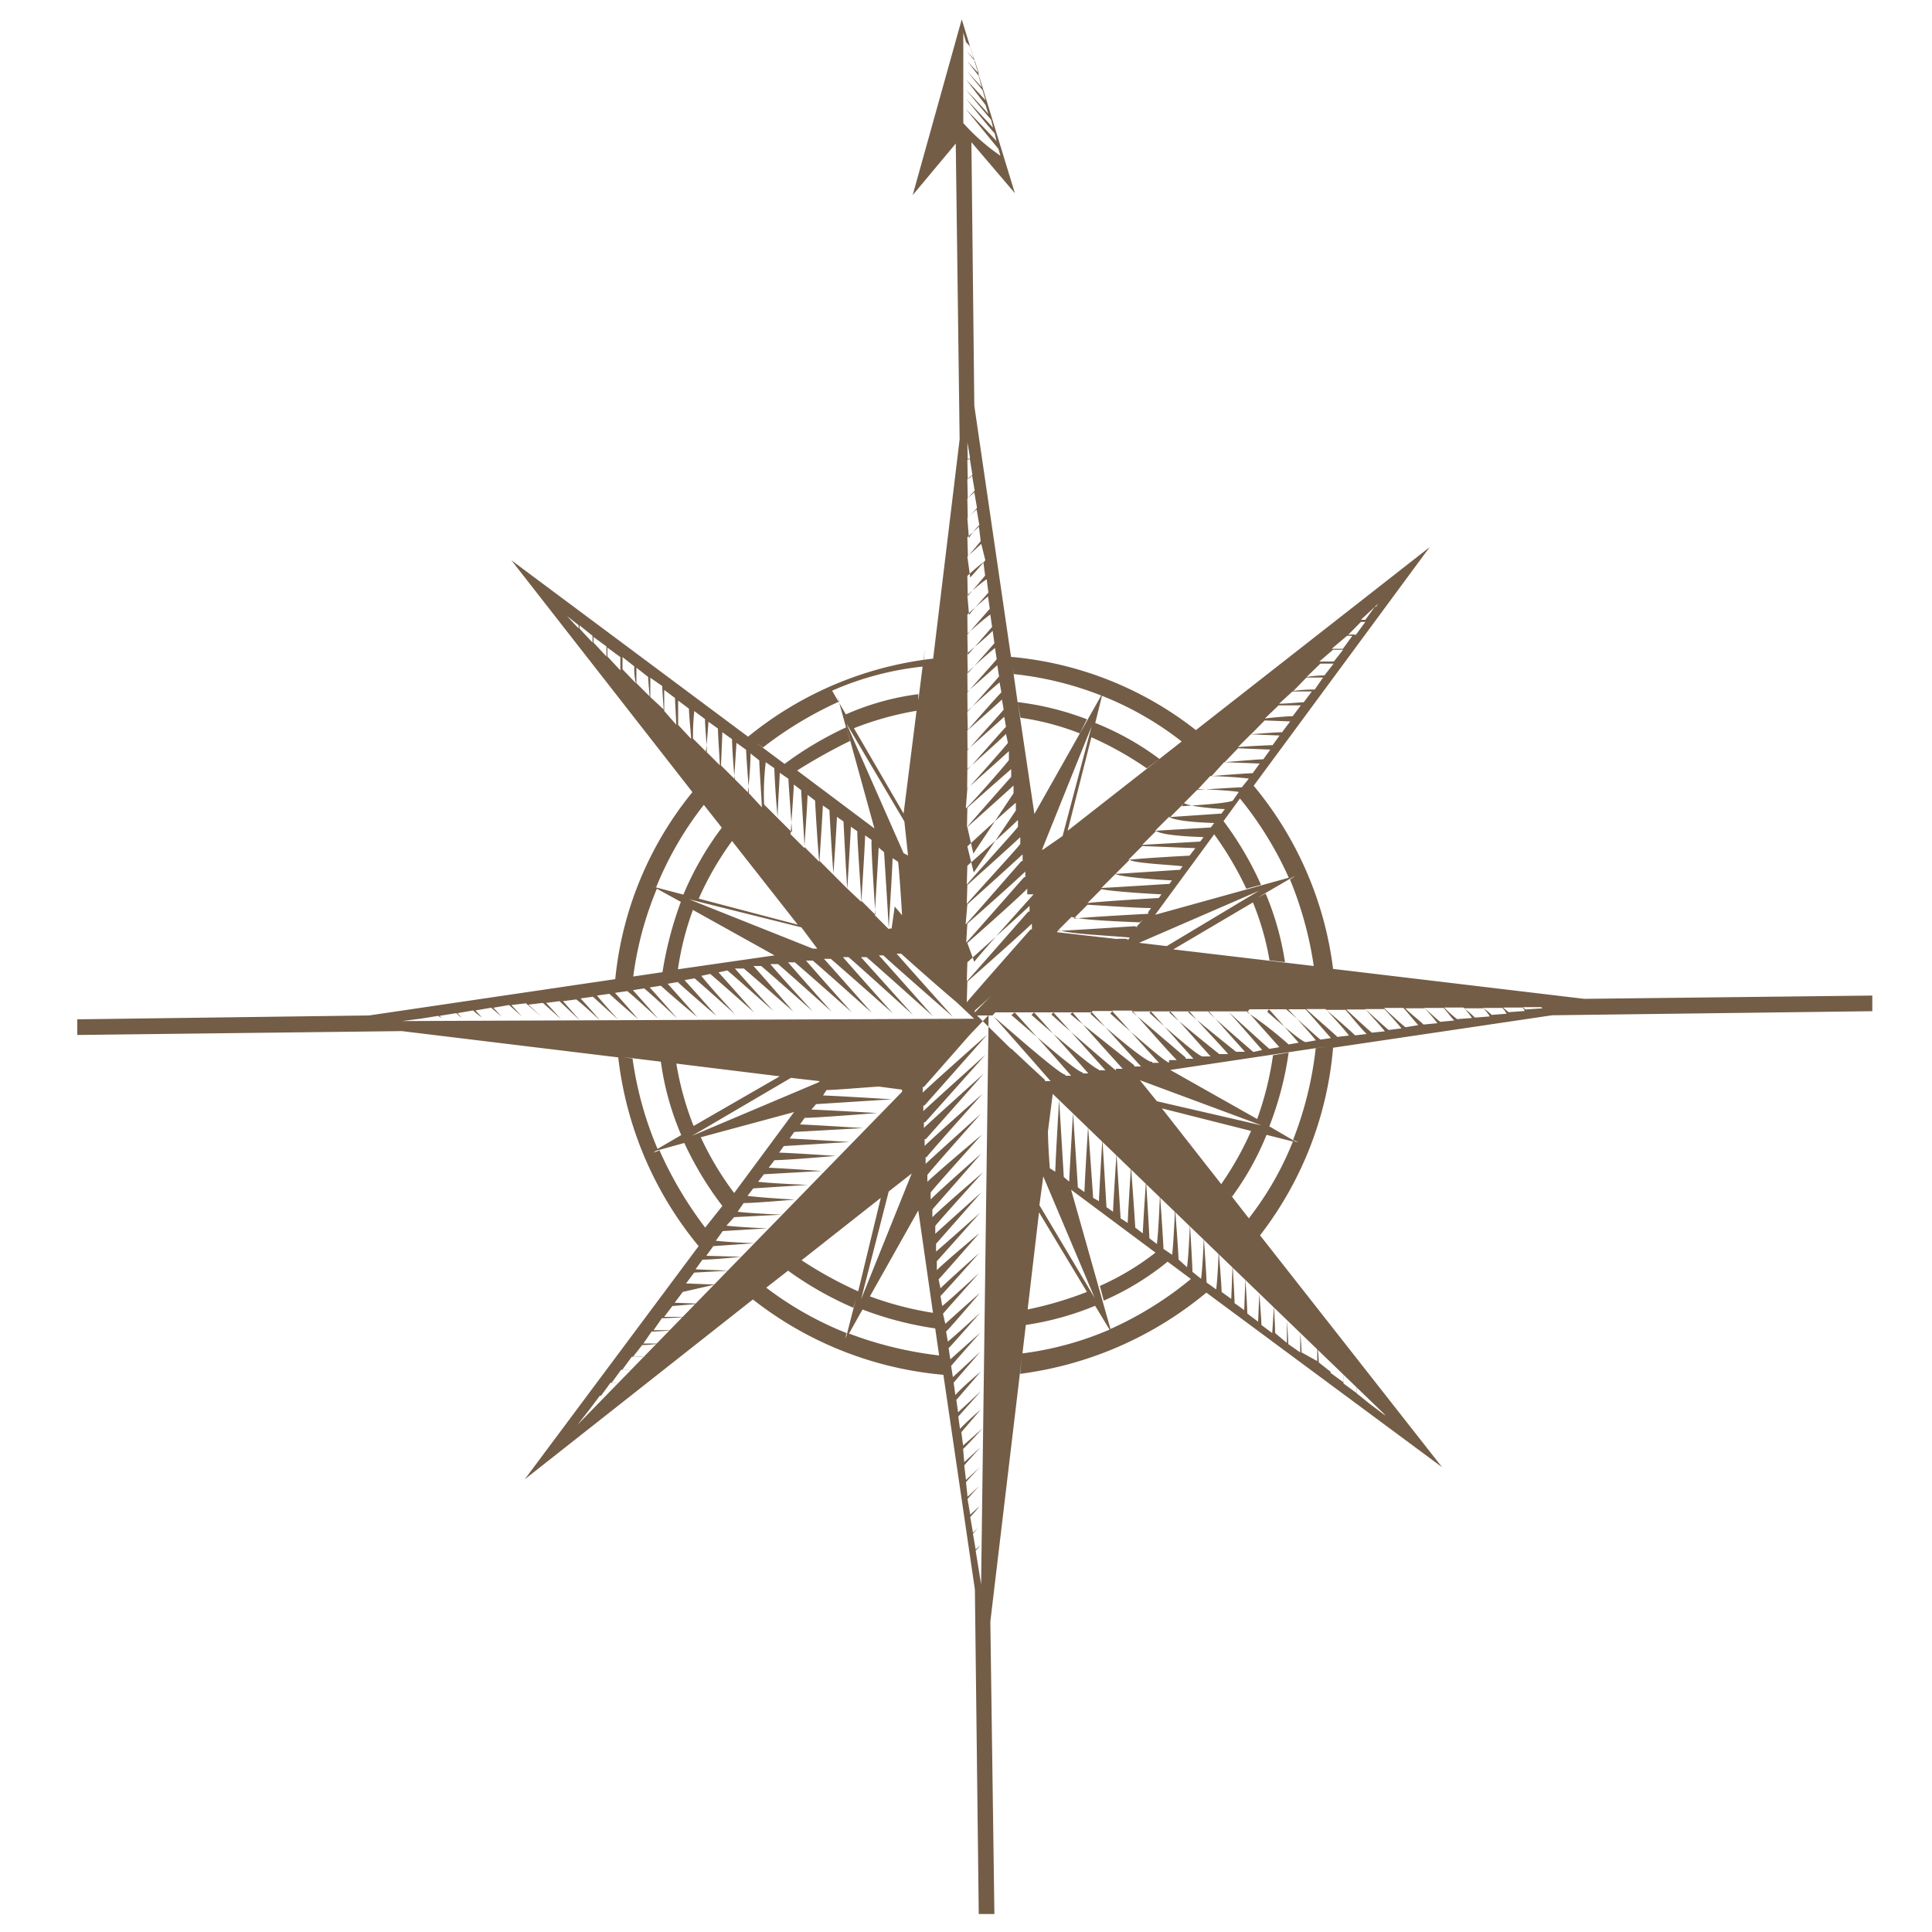 <svg id="Layer_1" data-name="Layer 1" xmlns="http://www.w3.org/2000/svg" viewBox="0 0 100 100"><defs><style>.cls-1{fill:#735d47;}</style></defs><title>embellishments</title><path class="cls-1" d="M82,51.7,69,50.15a18.37,18.37,0,0,0-4.11-9.48L74,28.32,61.9,37.79A18.06,18.06,0,0,0,52.33,34l-1.9-13L50.28,7.36,52.53,10,49.78,1l-2.54,9.1,2.23-2.67.2,15.31L48.3,34.09a18.44,18.44,0,0,0-9.59,4.05l.78.55a19.38,19.38,0,0,1,3.95-2.38l-.1-.29.45,1.63a17.9,17.9,0,0,0-3.18,1.89L26.47,29,35.84,41a18.11,18.11,0,0,0-4,9.74l.93-.14A17.72,17.72,0,0,1,34,46l1.24.68a19,19,0,0,0-.95,3.64L19.1,52.56,4,52.76l0,.81,16.8-.2L32,54.73a18.69,18.69,0,0,0,4.16,9.77l-9,12.07,11.81-9.31a18.59,18.59,0,0,0,9.86,3.9l1.63,11.11.2,16.8.81,0-.21-15.14,1.63-13.68-.09.86a18.86,18.86,0,0,0,9.66-4.22l-.62-.43,12.8,9.48-9.42-12A18.38,18.38,0,0,0,69,54.23l11.34-1.68,16.57-.21,0-.81ZM66.72,45.46l.29-.1-.24.16A19,19,0,0,1,68,50l-7.27-.86,4.12-2.43a14,14,0,0,1,.86,3l.8.09a14.75,14.75,0,0,0-1-3.55l-.41.21L67,45.35l-7.21,2,3.28-4.47-.24.28A17.39,17.39,0,0,1,64.51,46l.76-.2a17.08,17.08,0,0,0-1.94-3.3l.85-1.17A18.28,18.28,0,0,1,66.72,45.46Zm-3.15,6.89,1,0c.33.36,1.27,1.43,1.65,1.85l-.52.09h0S64,52.77,63.57,52.35Zm-1,0,1,0c.33.36,1.32,1.49,1.76,2l-.46.1h0C64.76,54.35,63,52.85,62.54,52.37Zm-1,0,1,0c.33.36,1.43,1.61,1.87,2.09l-.46,0h0S62,52.87,61.5,52.39Zm-1,0,1,0c.33.42,1.54,1.67,2,2.21l-.46,0h0S61,52.88,60.52,52.4Zm-1,0,1,0c.39.42,1.6,1.79,2.09,2.33l-.4,0h0C62.1,54.77,60,52.9,59.49,52.42Zm-1,0,1,0c.39.42,1.71,1.91,2.2,2.45l-.4,0v-.06Zm-3.05.05,1,0c.39.42,2,2.21,2.54,2.8l-.35,0v-.06S56,53,55.4,52.49Zm-1,0,1,0c.38.48,2,2.27,2.59,2.92l-.35,0V55.4C57.65,55.34,55,53.05,54.42,52.51Zm-1,0,1,0c.44.48,2.15,2.39,2.7,3l-.35,0v-.06C56.78,55.48,54,53.07,53.39,52.53Zm-1,0,1,0c.44.48,2.2,2.45,2.81,3.16l-.29,0v-.06C55.85,55.61,53,53.09,52.35,52.54Zm-1,0,1,0c.44.48,2.31,2.56,2.92,3.28l-.29,0v-.06C55,55.75,52,53.1,51.37,52.56Zm12-10.68-.3.39-2.65.18.72-.72C61.58,41.75,62.9,41.86,63.41,41.88Zm-2.24-.15.72-.72c.4,0,1.61.06,2.12.14l-.31.45C63.54,41.59,61.69,41.69,61.17,41.73Zm1.69.87-.3.39h0l-2.88.17.72-.72C60.86,42.52,62.29,42.58,62.87,42.6Zm-.55.73-.3.39h0l-3,.17.72-.72C60.19,43.25,61.74,43.31,62.32,43.33Zm-.55.73-.3.39h0c-.06,0-2.54.13-3.17.22l.72-.72Zm-.55.78-.24.34h0c-.06,0-2.65.18-3.34.21l.72-.72C58.81,44.69,60.59,44.76,61.22,44.84Zm-.55.73-.24.34h0c-.06,0-2.83.18-3.52.21l.72-.72C58.1,45.41,60,45.54,60.68,45.57Zm-.55.73-.24.34h0c-.06,0-2.94.17-3.69.26l.72-.72C57.43,46.13,59.39,46.26,60.13,46.29Zm-.55.73-.24.34V47.3c-.06,0-3.11.16-3.86.25l.72-.72C56.72,46.85,58.84,47,59.59,47Zm5.49-.76-4.77,2.86-1.43-.17Zm-6,1.49L58.8,48a.06.06,0,0,0-.06-.06c-.06,0-3.29.22-4,.24l.72-.72C56.05,47.63,58.24,47.71,59,47.74Zm-.55.78-.24.28a.06.06,0,0,0-.06-.06,2.93,2.93,0,0,0-.52,0l-3.09-.35.12-.11C55.33,48.35,57.69,48.44,58.49,48.53Zm-4.66-4.38v-.06l2.55-6.34L55,43.27Zm2.61,8.33,1,0c.39.42,1.87,2.09,2.43,2.68l-.35,0v-.06C59.44,55.12,57,53,56.44,52.47Zm8.74,5.92L59.88,57,59,55.91Zm-7.7-5.94,1,0c.39.42,1.76,2,2.31,2.56l-.4,0V55C60.31,55,58,52.94,57.47,52.46Zm7.08-.07,1,0c.28.3,1.16,1.31,1.54,1.73l-.52.09A20.15,20.15,0,0,0,64.55,52.39Zm1,0,1,0c.28.3,1.1,1.19,1.43,1.61l-.52.09C67.37,53.94,66,52.73,65.59,52.37Zm5.66-21-.12.17h-.06Zm-.18.17h0l-.49.67h-.23Zm-.72.78h.23l-.49.67a1,1,0,0,0-.4,0Zm-.72.72H70l-.49.67c-.11,0-.4,0-.58,0Zm-.72.72.52,0-.48.61c-.17,0-.52,0-.75,0Zm-.66.72.69,0-.48.61a5.73,5.73,0,0,0-.92.08Zm-.72.72.86,0-.43.62a7.85,7.85,0,0,0-1.1.07Zm-.72.72,1,0-.42.56c-.23,0-.92.08-1.27.07Zm-.72.72,1.15,0-.42.56c-.23,0-1.1.07-1.44.12Zm-.72.78,1.32.05-.42.56c-.23,0-1.21.07-1.61.11Zm-.72.72,1.49.06-.36.5c-.23,0-1.38.06-1.79.1Zm-.66.72,1.67.07-.36.5c-.23,0-1.5.11-2,.15Zm-.72.72,1.84.07-.36.5c-.23,0-1.67.11-2.13.15Zm-.72.72c.4,0,1.49.06,2,.13l-.36.45c-.17,0-1.79.1-2.31.14ZM61.19,38.4l.65-.55L55.26,43l1.23-4.84a17.57,17.57,0,0,1,2.87,1.61l.65-.49a14.49,14.49,0,0,0-3.32-1.86l.41-1.65L57,36A16.55,16.55,0,0,1,61.19,38.4Zm-8.72-3.51A17.3,17.3,0,0,1,57,36l-3.46,6.13-.86-5.79.14.81a13.56,13.56,0,0,1,3.07.81l.37-.73a15,15,0,0,0-3.59-.89l-.27-1.91ZM49.86,6.37l0-.52,0-.52,0-.52,0-.52,0-.52,0-.52,0-.52,0-.52,0-.52.2.7L50,2.18l.22.24h0l.2.64-.39-.42.44.54h0l.2.64-.61-.66.6.77h0l.15.58-.77-.84.82,1h0l.15.52-1-1.07,1,1.31h0l.15.47C50.87,5.55,50,4.65,50,4.65L51.3,6.2h0l.1.41L50,5.11s1.43,1.78,1.48,1.78h0l.1.41c-.5-.54-1.6-1.67-1.6-1.67l1.7,2.08h0l.1.35A10.64,10.64,0,0,1,49.86,6.37Zm.21,16.52.14.81c-.06.06-.06.11-.12.11Zm0,.92.12-.11.14.87c-.06.11-.18.22-.24.22Zm0,1,.24-.22.14.81c-.12.11-.3.33-.36.39Zm0,1,.36-.33.14.81a4.7,4.7,0,0,1-.48.5Zm0,1,.48-.44.14.81a3.5,3.5,0,0,0-.54.67Zm0,1,.6-.55.09.75c-.18.22-.6.72-.66.78Zm0,1,.72-.66L51,29c-.18.22-.72.83-.78.89Zm0,1c.06-.06.54-.5.83-.71l.09.69c-.18.22-.84,1-.9,1.06Zm0,1c.06-.06.66-.61,1-.83l.09.69c-.24.28-1,1.11-1,1.17Zm0,1c.06-.06.72-.66,1.07-.94l.09.64c-.24.28-1.08,1.22-1.15,1.34Zm0,1c.06-.06.84-.77,1.19-1l.09.64c-.24.28-1.21,1.39-1.26,1.45Zm0,1c.06-.06,1-.83,1.31-1.16l.09.64c-.18.22-1.32,1.5-1.38,1.56Zm0,1c.06-.06,1-.94,1.43-1.27l.09.58c-.18.22-1.44,1.61-1.51,1.72Zm0,1c.06-.06,1.13-1,1.55-1.38l.09.58c-.18.22-1.57,1.78-1.63,1.83Zm0,1c.06-.06,1.19-1.1,1.67-1.49l.09.52c-.24.22-1.63,1.83-1.74,1.94Zm0,1c.12-.11,1.31-1.16,1.79-1.6l.09.52c-.18.22-1.74,1.94-1.87,2.11Zm0,1c.12-.11,1.43-1.27,1.91-1.71l.09.52c-.18.17-1.81,2.06-2,2.22Zm0,1c.12-.11,1.49-1.32,2-1.82l.1.46c-.12.17-1.93,2.22-2.11,2.39Zm0,1c.12-.11,1.61-1.43,2.15-1.93l0,.46c-.06.11-2,2.34-2.23,2.5Zm0,1c.12-.11,1.67-1.49,2.27-2l0,.4c-.06.06-2.17,2.45-2.29,2.61Zm0,1c.12-.11,1.79-1.6,2.39-2.15l0,.4h0S50.5,44,50.38,44.18Zm0,1c.12-.11,1.85-1.71,2.51-2.26l0,.4h0S50.52,45,50.4,45.16Zm0,1c.12-.11,2-1.76,2.62-2.37l0,.35h0c0,.06-2.53,2.83-2.65,3Zm0,1c.12-.11,2.09-1.87,2.74-2.48l0,.35h0c0,.06-2.65,2.94-2.77,3.11Zm0,1c.12-.11,2.15-1.93,2.86-2.59l0,.35h-.06c-.06.06-2.71,3.11-2.89,3.28Zm0,1c.12-.11,2.27-2,3-2.7l0,.29h-.06c-.06.06-2.83,3.22-3,3.39Zm0,1c.12-.11,2.38-2.09,3.1-2.81l0,.29H53.5c-.06.06-3,3.34-3.07,3.5Zm0,1c.12-.11,2.45-2.2,3.22-2.92l0,.29h-.06c-.06.06-3.07,3.5-3.19,3.61Zm0,1c.12-.11,2.56-2.26,3.34-3l0,.29h-.06c-.06.06-3.19,3.61-3.31,3.78Zm-7-15.06a15.7,15.7,0,0,1,4.71-1.25l.09-.92-.34,2.69v-.34a13.55,13.55,0,0,0-3.78,1.06l.43.71a16.16,16.16,0,0,1,3.26-.91l-.67,5.32Zm3.24,11.17-.16,1.14h-.11L46,48.09c0-.17.17-2.75.2-3.67l.28.18h0C46.51,44.66,46.62,46.16,46.69,47.37Zm-2.5-9.47,3,5.07L47,44.28l-.23-.12ZM46,48.09l-.72-.72c0-.17.16-2.64.2-3.5l.28.24h0S46,47.86,46,48.09Zm-2-9.74-.2-.76,1.46,5.29-4-3A29.62,29.62,0,0,1,44,38.35Zm1.31,9-.72-.72c0-.17.16-2.52.19-3.39l.34.24h0C45.05,43.57,45.31,47.2,45.31,47.38Zm-.72-.66L43.86,46c0-.17.15-2.41.18-3.21l.34.24h0C44.33,43,44.59,46.48,44.58,46.71ZM43.86,46l-.72-.72c0-.17.15-2.24.18-3l.34.24C43.66,42.54,43.82,45.76,43.86,46Zm-.72-.72-.72-.72c0-.17.14-2.12.17-2.87l.34.24C42.93,42,43.1,45,43.15,45.28Zm-1.5-1.44c0-.17.14-2,.16-2.7l.39.3c0,.17.17,2.94.22,3.17Zm.66,5.26-.23,0-6.4-2.55L41.48,48Zm-1.22-8.5.39.3c0,.23.18,2.77.17,3l-.72-.72C40.93,43,41.06,41.28,41.09,40.59ZM40.36,40l.45.31c0,.29.19,2.6.18,2.77l-.72-.72C40.21,42.29,40.34,40.68,40.36,40Zm-.73-.55.45.31c0,.35.13,2.42.19,2.6l-.72-.72A13.51,13.51,0,0,1,39.63,39.5ZM38.85,39l.45.36c0,.35.14,2.25.13,2.42L38.71,41A20.39,20.39,0,0,0,38.85,39Zm-.73-.55.5.36c0,.35.15,2.08.14,2.25L38,40.3Zm-.73-.55.5.36c0,.35.1,1.9.15,2.08l-.72-.72Zm-.73-.55.5.36c0,.35.1,1.73.1,1.9l-.72-.72C36.55,38.8,36.65,37.77,36.67,37.31Zm-.73-.55.56.42c0,.35.11,1.61.1,1.73l-.72-.72A11.72,11.72,0,0,1,35.94,36.77Zm-6.59-4.92.61.48v.17Zm.66.66v-.17l.67.54c0,.11,0,.29,0,.35Zm.72.72v-.29l.67.49c0,.17,0,.46,0,.52Zm.72.72,0-.46.67.49c0,.23,0,.63,0,.69Zm.78.66,0-.63.61.48a3.48,3.48,0,0,0,.08.87Zm.72.72,0-.8.61.48c0,.29.08.92.07,1Zm.72.72,0-1,.62.43c0,.29.07,1.1.07,1.21Zm.72.72,0-1.09.56.42c0,.29.07,1.27.06,1.38Zm.72.72,0-1.26.56.42c0,.35.12,1.44.11,1.56Zm-1.42,8.34.28.07a17.63,17.63,0,0,1,2.47-4.27l-.33-.42,1.26,1.6a16.09,16.09,0,0,0-2,3.49l.8.2a15.9,15.9,0,0,1,1.73-3l3.4,4.33Zm2.19,1.24-.56-.31,4.78,2.66-5,.72A15.05,15.05,0,0,1,35.88,47.06ZM20.82,52.85l1-.13h0l.87-.14a.83.83,0,0,0,.17.12l-.11-.12.87-.14a2.25,2.25,0,0,0,.28.24l-.22-.24.81-.14a2.88,2.88,0,0,0,.45.36l-.33-.36.81-.14c.22.18.56.48.56.48l-.44-.48.81-.14.67.6-.55-.6.75-.09.83.72L27.35,52l.75-.09.94.84-.77-.84.69-.09,1.06,1-.88-1,.69-.09c.39.3,1.22,1.08,1.22,1.08s-.6-.71-1-1.13l.64-.09L32,52.78s-.72-.78-1.1-1.25l.64-.09c.39.36,1.5,1.32,1.5,1.32s-.77-.89-1.21-1.37l.64-.09c.45.36,1.61,1.44,1.61,1.44s-.88-1-1.32-1.49l.58-.09c.45.36,1.72,1.56,1.72,1.56s-.94-1.07-1.43-1.61l.58-.09c.44.42,1.89,1.63,1.89,1.63s-1-1.13-1.54-1.73l.52-.09c.44.42,2,1.75,2,1.75s-1.1-1.25-1.65-1.85l.52-.09c.5.42,2.11,1.87,2.11,1.87s-1.21-1.31-1.76-2l.46-.1c.5.42,2.28,2,2.28,2S37.8,51,37.19,50.33l.46-.1c.5.42,2.39,2.11,2.39,2.11s-1.38-1.49-2-2.21l.46,0c.5.42,2.56,2.23,2.56,2.23S39.65,50.72,39,50l.4,0c.5.42,2.67,2.35,2.67,2.35s-1.54-1.67-2.2-2.45l.4,0c.5.42,2.78,2.47,2.78,2.47s-1.6-1.79-2.26-2.56l.35,0c.5.42,2.95,2.59,2.95,2.59s-1.71-1.91-2.37-2.68l.35,0c.5.42,3.06,2.71,3.06,2.71s-1.76-2-2.48-2.8l.35,0c.5.42,3.22,2.83,3.22,2.83s-1.87-2.09-2.59-2.92l.29,0c.5.42,3.34,3,3.34,3s-1.93-2.15-2.7-3l.29,0c.5.42,3.45,3.07,3.45,3.07s-2-2.27-2.81-3.16l.23,0c.44.42,3.61,3.19,3.61,3.19s-2.09-2.33-2.92-3.28l.23,0c.33.3,1.89,1.69,2.89,2.53l.89.84h-.06l-.06-.06.06.06Zm15,5.94,5.12-3,1.49.17-.06.06Zm5.28-1.23L38,61.75a15.85,15.85,0,0,1-1.73-2.89l-.35.1Zm-7,2-.29.1.24-.16a18.37,18.37,0,0,1-1.31-4.71l-.51-.08,8.13,1L35.9,58.28A15.55,15.55,0,0,1,35,55l-.8-.09a14.6,14.6,0,0,0,1.06,3.84l-1.47.86,1.63-.45a17.35,17.35,0,0,0,2,3.3l.43-.62L36.5,63.54A19.92,19.92,0,0,1,34.13,59.53ZM29.89,73.75l.61-.78h0l.55-.73h.06l.49-.67a2,2,0,0,0,.4,0h-.34l.49-.67a4.44,4.44,0,0,0,.58,0l-.52,0,.49-.67a4.87,4.87,0,0,1,.75,0l-.69,0,.48-.61c.35,0,.92-.08.92-.08l-.86,0,.43-.62c.4,0,1.1-.07,1.1-.07l-1,0,.43-.62c.4,0,1.27-.07,1.27-.07l-1.15,0,.42-.56,1.44-.12-1.32-.05.42-.56L37,66.49l-1.49-.06.42-.56,1.79-.1L36,65.7l.36-.5c.58,0,2-.15,2-.15L36.56,65l.36-.5,2.13-.15s-1.32-.05-2-.13l.36-.5,2.31-.14s-1.44-.06-2.12-.14L38,63l2.48-.13s-1.55-.06-2.3-.15l.31-.45c.63,0,2.65-.18,2.65-.18S39.5,62,38.69,61.9l.3-.39,2.83-.18s-1.78-.07-2.58-.16l.3-.39,3-.17s-1.89-.13-2.75-.17l.3-.39c.63,0,3.17-.22,3.17-.22s-2-.14-2.93-.17l.24-.34,3.4-.21s-2.18-.14-3.1-.18l.24-.34,3.57-.2s-2.3-.15-3.27-.19l.24-.34c.63,0,3.75-.25,3.75-.25S43,57.47,42,57.43l.24-.28,3.92-.25s-2.52-.16-3.56-.2l.18-.28c.4,0,1.67-.11,2.71-.18l1.2.16v.11ZM46,61.67l1.19-.93-2.62,6.51Zm-1.58,5.17a20.72,20.72,0,0,1-2.93-1.61L45.59,62Zm4.3,3.33A19.47,19.47,0,0,1,43.88,69l-.13.28.07-.28a17.53,17.53,0,0,1-4.16-2.35l1.13-.88a17.77,17.77,0,0,0,3.38,1.92l.13-.45-.54,2.11,3.77-6.7,1.13,7.87ZM50.78,82.1V82h0l-.14-.87.12-.11-.12.11-.14-.87a2.25,2.25,0,0,0,.24-.28l-.24.22-.14-.81a3.44,3.44,0,0,1,.36-.39l-.36.33-.14-.81a6.3,6.3,0,0,0,.48-.56l-.48.44-.14-.81c.18-.22.6-.67.6-.67l-.6.55L50,76.72c.18-.22.72-.78.72-.78l-.72.66-.09-.75c.18-.22.84-.94.84-.94l-.84.77L49.85,75c.24-.22,1-1.06,1-1.06l-1,.88-.09-.69,1-1.17s-.77.66-1.07,1l-.09-.64L50.78,72l-1.19,1.1-.09-.64L50.76,71s-1,.83-1.31,1.21l-.09-.64c.18-.22,1.39-1.61,1.39-1.61l-1.43,1.32-.09-.58c.18-.22,1.51-1.72,1.51-1.72s-1.13,1-1.55,1.38l-.09-.58c.18-.17,1.63-1.83,1.63-1.83s-1.19,1.1-1.67,1.49l-.09-.52c.24-.22,1.75-2,1.75-2s-1.31,1.16-1.79,1.6L48.81,68c.18-.22,1.87-2.11,1.87-2.11s-1.37,1.27-1.91,1.71l-.09-.52c.18-.17,2-2.22,2-2.22s-1.49,1.32-2,1.82l-.1-.46c.12-.11,2.11-2.39,2.11-2.39S49,65.24,48.49,65.74l0-.46c.06-.06,2.23-2.5,2.23-2.5s-1.67,1.49-2.27,2l0-.4,2.35-2.67s-1.79,1.6-2.39,2.15l0-.4h0c0-.06,2.47-2.78,2.47-2.78S48.91,62.36,48.26,63l0-.4h0l2.53-2.89s-2,1.76-2.62,2.37l0-.35h0c0-.06,2.65-3,2.65-3S48.64,60.56,48,61.17l0-.35h0c0-.06,2.77-3.17,2.77-3.17s-2.15,1.93-2.86,2.59l0-.35h.06c0-.06,2.89-3.28,2.89-3.28s-2.27,2-3,2.7l0-.35h.06c.06-.06,3-3.39,3-3.39s-2.33,2.09-3.1,2.81l0-.29h.06c.06-.06,3.13-3.5,3.13-3.5s-2.45,2.2-3.22,2.92l0-.29h.06c.06-.06,3.25-3.67,3.25-3.67s-2.56,2.26-3.34,3l0-.29h.06s1.38-1.56,2.35-2.67l1-1.05h0ZM50.46,52.3c.06-.06.54-.44,1.07-1l-1.08,1.11Zm1.88,2-1.77-1.74.81,0c.44.48,2.37,2.68,3,3.4l-.29,0v-.06S53.23,55.11,52.34,54.27Zm4.32,12.88L53.8,62.38,54,60.89Zm-3.74,2.9.86-7.33,2.48,4.12a19,19,0,0,1-3.08.91l-.09.8a15.19,15.19,0,0,0,3.61-1l-.27-.41,1,1.65A16.64,16.64,0,0,1,52.93,70.05Zm4.64-1-2.12-7.5,6.2,4.62a18.19,18.19,0,0,1-4.19,2.6Zm14.16,4.18-.11-.06-.73-.55v0l-.67-.54a1.25,1.25,0,0,0,0-.35v.34l-.67-.49a4.46,4.46,0,0,0,0-.52l0,.46-.67-.49c0-.23,0-.69,0-.69l0,.63-.61-.48a6.25,6.25,0,0,0-.08-.87l0,.8L67.37,70c0-.29-.07-1-.07-1l0,1-.62-.43c0-.29-.07-1.21-.07-1.21l0,1.15L66,69c0-.35-.06-1.38-.06-1.38L65.85,69l-.56-.42c0-.35-.11-1.61-.11-1.61l-.06,1.44-.56-.42c0-.35-.1-1.79-.1-1.79l-.06,1.61-.5-.36c0-.35-.1-2-.1-2l-.07,1.78-.5-.36c0-.35-.15-2.13-.15-2.13s-.05,1.38-.13,2l-.5-.36c0-.35-.14-2.31-.14-2.31s-.06,1.49-.14,2.12l-.45-.36c0-.35-.13-2.48-.13-2.48s-.06,1.61-.15,2.24L61,65.19c0-.35-.18-2.65-.18-2.65s-.07,1.72-.15,2.41l-.45-.31c0-.29-.18-2.83-.18-2.83s-.07,1.9-.16,2.58l-.39-.3c0-.23-.17-3-.17-3s-.14,2-.17,2.75l-.39-.3c0-.17-.22-3.17-.22-3.17s-.14,2.12-.17,2.93L58,63.06c0-.11-.21-3.34-.21-3.34s-.15,2.24-.18,3l-.34-.24c0-.06-.21-3.52-.21-3.52s-.15,2.41-.18,3.21L56.58,62h0c0-.06-.26-3.69-.26-3.69s-.16,2.52-.19,3.39l-.34-.24h0c0-.06-.25-3.86-.25-3.86s-.16,2.64-.2,3.56l-.28-.24h0c0-.06-.24-4-.24-4s-.17,2.75-.2,3.73l-.28-.18h0s-.08-.92-.1-1.9l.25-1.95Zm-3.62-19A18.51,18.51,0,0,1,66.93,59l.28.13-.28-.07a16.25,16.25,0,0,1-2.29,4l-1.2-1.54.33.42a14.67,14.67,0,0,0,1.79-3.21l-.8-.2a16.23,16.23,0,0,1-1.55,2.76l-3.07-3.92,7,1.77L65.7,58.3a17,17,0,0,0,1-3.82l-.81.14a16.36,16.36,0,0,1-.82,3.3l-4.5-2.54,8.22-1.23Zm.25-.45c-.11-.06-1.33-1.2-1.78-1.57l1,0c.28.3,1,1.13,1.32,1.49Zm.87-.14c-.11-.12-1.22-1.08-1.61-1.44l1,0c.28.3.94,1,1.21,1.37Zm.92-.08c-.11-.12-1.11-1-1.5-1.32l1,0c.22.24.83,1,1.1,1.25Zm.87-.14c-.17-.12-1-.9-1.33-1.2l1,0c.22.24.77.84,1,1.13Zm.87-.14c-.17-.12-.94-.84-1.22-1.08l1,0c.22.24.66.72.88,1Zm.87-.14c-.17-.12-.83-.72-1.11-1l1,0c.17.18.55.65.77.89Zm.93-.14c-.17-.18-.72-.6-.94-.84l1,0a8.84,8.84,0,0,1,.66.77Zm.87-.14c-.17-.12-.61-.54-.83-.72l1,0c.17.18.38.48.55.65Zm.87-.14a6.09,6.09,0,0,1-.67-.6l1,0a4.18,4.18,0,0,1,.44.54Zm.92-.08a5,5,0,0,0-.56-.48l1,0a2.15,2.15,0,0,1,.33.42Zm.87-.14a3.19,3.19,0,0,0-.45-.36l1,0a1.25,1.25,0,0,1,.22.3Zm.87-.14c-.06-.06-.22-.18-.28-.24l1,0c.06.06.11.12.11.18Zm.87-.14c-.06-.06-.11-.12-.17-.12l1,0,.06.06Zm.93-.14h0l.23,0Zm-20,12.67a13.83,13.83,0,0,1-2.95,1.78l.2.76a14.14,14.14,0,0,0,3.42-2.11ZM44.62,67.77a17.48,17.48,0,0,0,3.87,1l-.14-.81A16.9,16.9,0,0,1,45,67.09Z"/></svg>